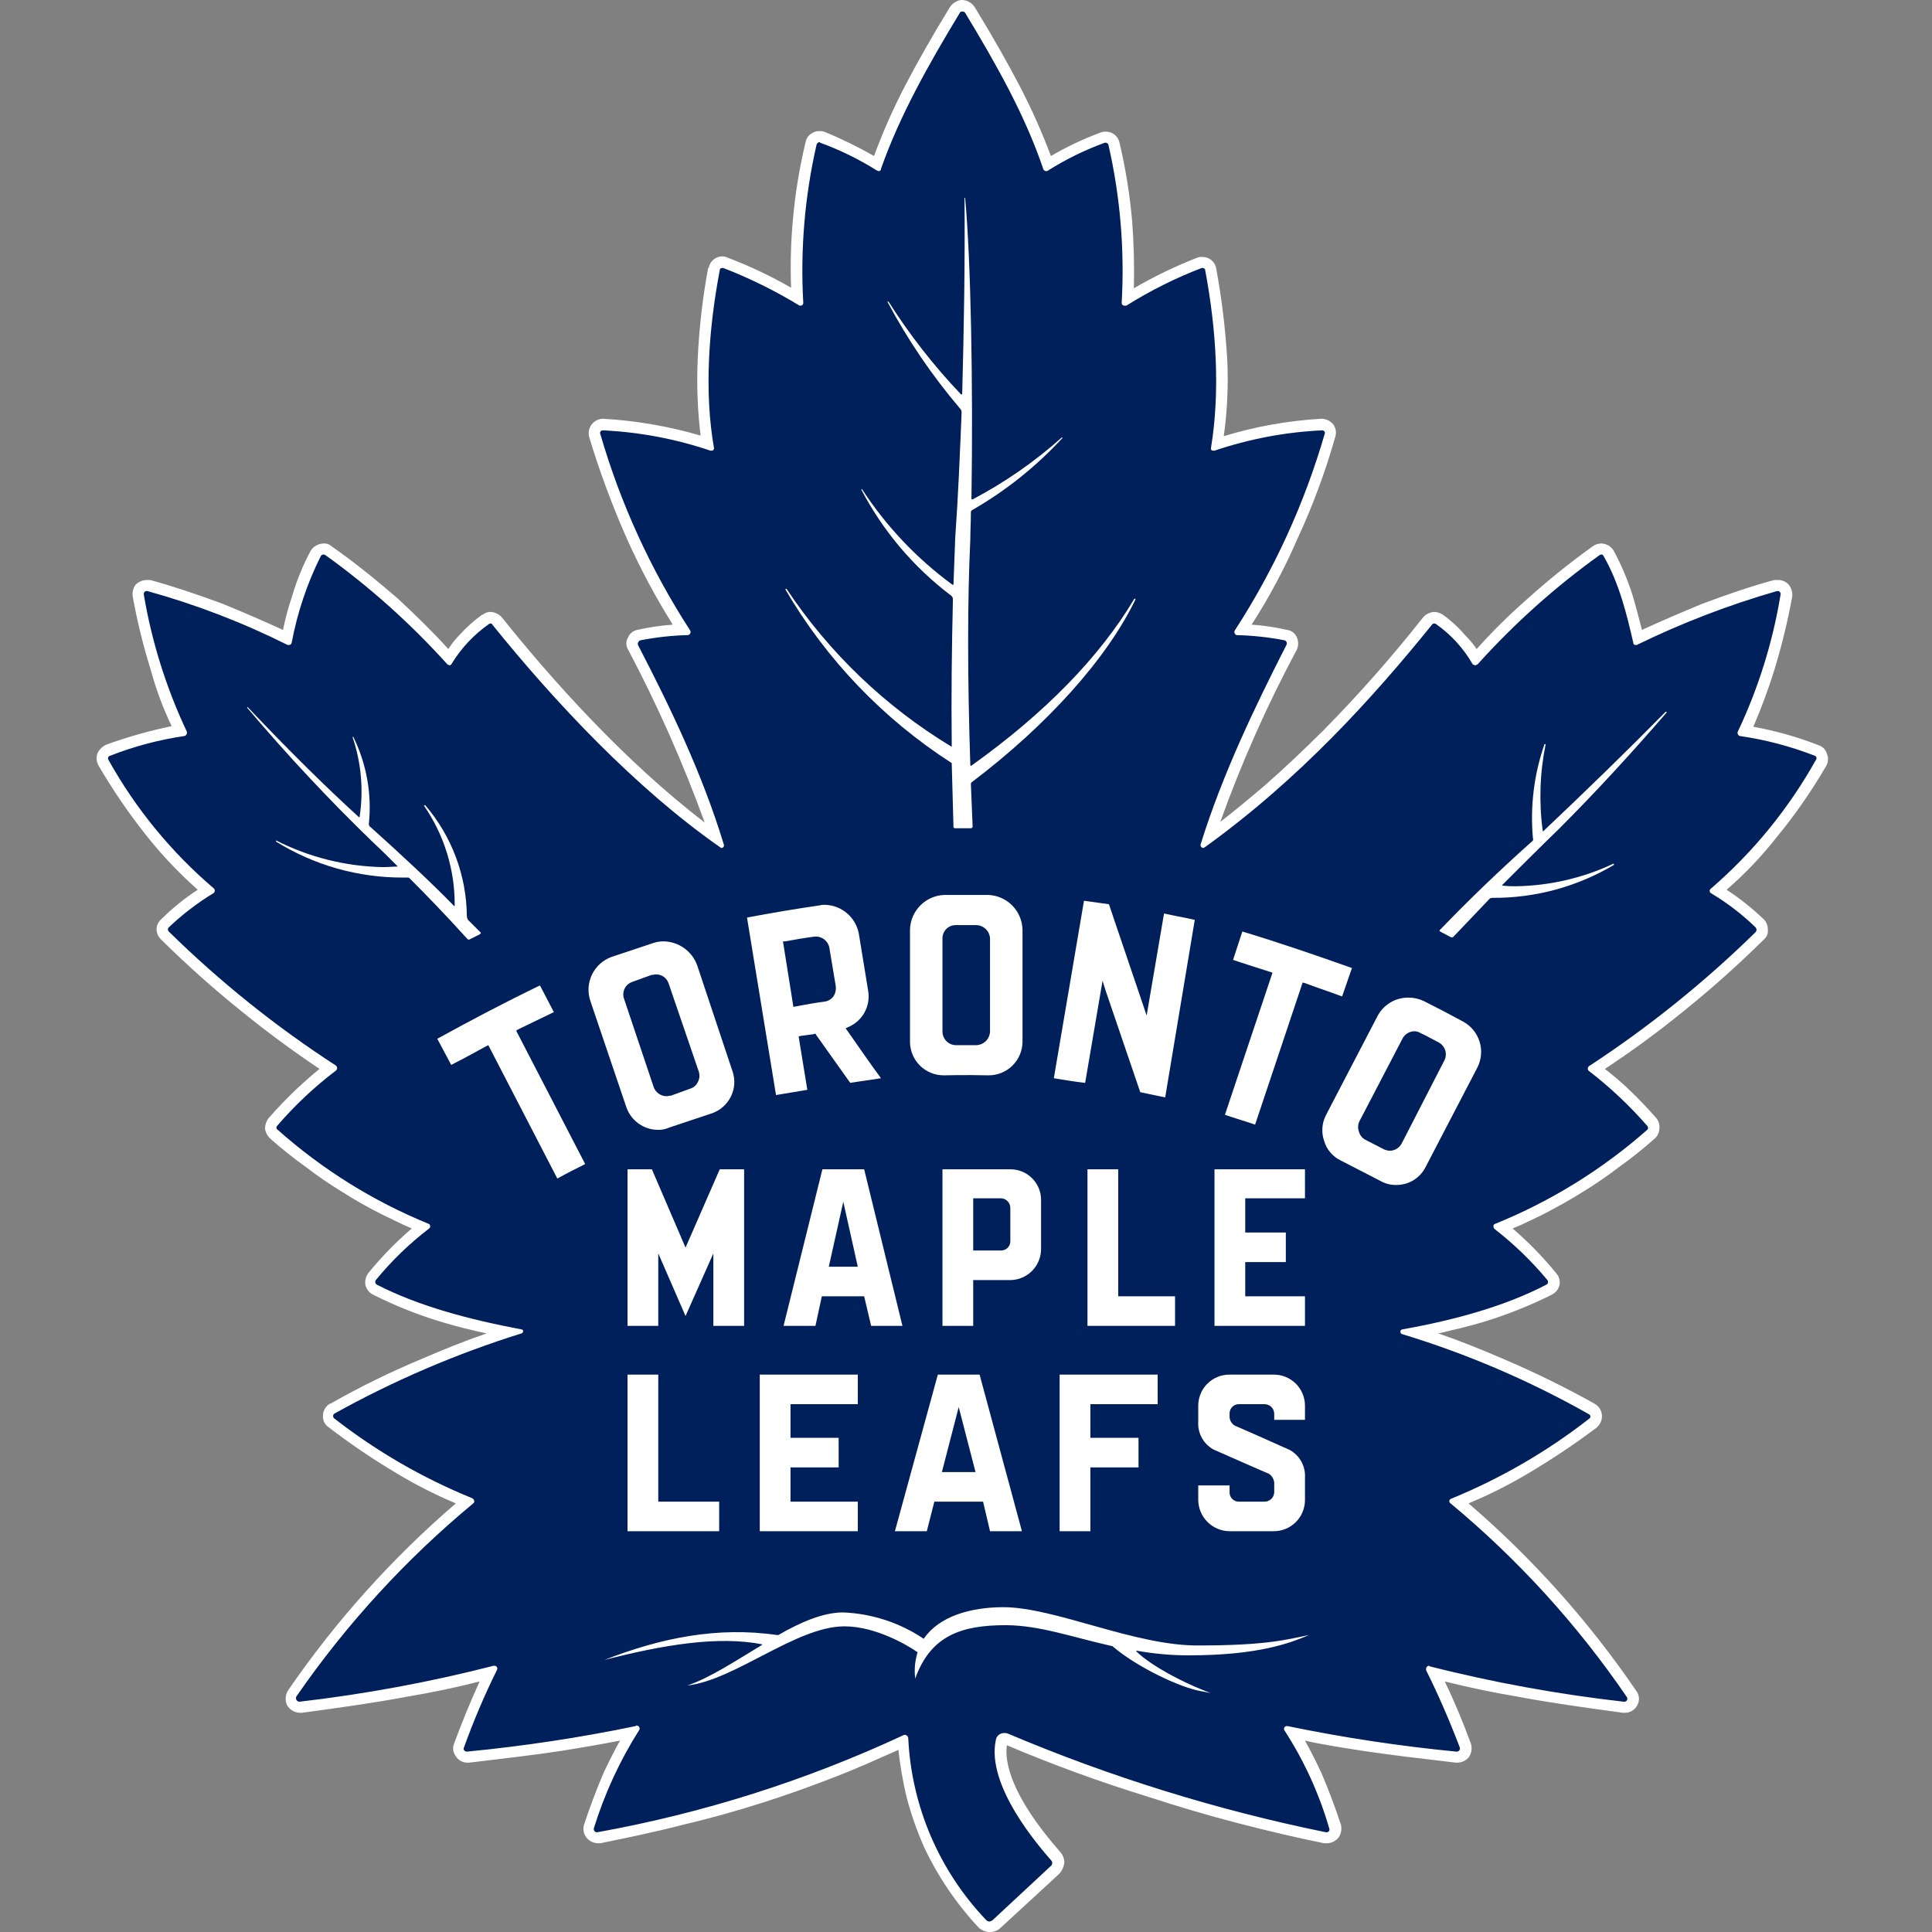 <svg width="200" height="200" viewBox="0 0 200 200" fill="none" xmlns="http://www.w3.org/2000/svg">
<rect x="0" y="0" width="200" height="200" fill="#808080" stroke="none"/>
<path d="M148.9 107.894C148.299 107.594 147.699 107.234 147.038 106.933C146.859 106.819 146.651 106.757 146.438 106.753C146.176 106.752 145.919 106.825 145.696 106.963C145.473 107.101 145.293 107.299 145.177 107.534L140.734 116.06C140.65 116.226 140.602 116.408 140.592 116.594C140.581 116.78 140.609 116.966 140.674 117.141C140.72 117.319 140.802 117.486 140.916 117.63C141.029 117.775 141.172 117.895 141.334 117.981C141.935 118.281 142.595 118.642 143.196 118.942C143.397 119.057 143.624 119.119 143.856 119.122C144.118 119.123 144.375 119.05 144.598 118.912C144.821 118.774 145.001 118.576 145.117 118.341L149.5 109.815C149.59 109.651 149.646 109.469 149.664 109.282C149.683 109.095 149.664 108.907 149.608 108.727C149.552 108.548 149.46 108.382 149.338 108.239C149.217 108.096 149.067 107.978 148.9 107.894ZM85.796 131.13H88.798L87.297 124.406L85.796 131.13ZM99.245 145.66L97.504 152.385H100.986L99.245 145.66ZM98.945 108.194H101.106C101.477 108.176 101.827 108.017 102.084 107.749C102.341 107.481 102.485 107.125 102.487 106.753V97.147C102.483 96.782 102.336 96.433 102.078 96.175C101.82 95.916 101.471 95.77 101.106 95.766H98.945C98.58 95.77 98.231 95.916 97.973 96.175C97.715 96.433 97.568 96.782 97.564 97.147V106.753C97.56 106.939 97.592 107.123 97.659 107.296C97.727 107.469 97.827 107.626 97.955 107.76C98.084 107.894 98.237 108.001 98.407 108.076C98.577 108.15 98.759 108.191 98.945 108.194ZM82.433 104.172C83.394 103.991 84.355 103.811 85.375 103.691C85.733 103.632 86.056 103.439 86.276 103.151C86.391 102.998 86.472 102.823 86.513 102.636C86.554 102.45 86.555 102.257 86.516 102.07L85.856 98.107C85.786 97.744 85.578 97.422 85.275 97.209C84.973 96.996 84.6 96.909 84.234 96.966C83.274 97.087 82.313 97.267 81.353 97.447H81.112L82.193 104.232L82.433 104.172ZM103.628 124.045H100.746V129.449H103.628C103.755 129.451 103.88 129.427 103.998 129.379C104.115 129.332 104.221 129.261 104.311 129.171C104.401 129.082 104.471 128.975 104.519 128.858C104.567 128.741 104.59 128.615 104.589 128.488V125.066C104.594 124.804 104.497 124.55 104.317 124.359C104.137 124.168 103.89 124.056 103.628 124.045Z" fill="#00205B"/>
<path d="M102.487 199.458C102.2 199.45 101.925 199.344 101.707 199.158C99.422 196.741 97.555 193.962 96.183 190.932C95.442 189.311 94.859 187.622 94.442 185.889C93.952 184.043 93.651 182.152 93.541 180.245C88.754 182.5 83.82 184.426 78.771 186.009C73.281 187.762 67.686 189.166 62.019 190.212H61.839C61.7 190.209 61.562 190.175 61.438 190.113C61.313 190.051 61.204 189.961 61.118 189.852C60.991 189.612 60.949 189.337 60.998 189.071C62.011 185.645 63.485 182.372 65.381 179.344C59.806 180.483 54.174 181.325 48.509 181.866H48.389C48.248 181.877 48.106 181.849 47.98 181.785C47.853 181.722 47.745 181.625 47.669 181.506C47.576 181.389 47.516 181.249 47.495 181.102C47.474 180.954 47.493 180.803 47.549 180.665C48.456 178.101 49.519 175.595 50.731 173.16C44.292 174.771 37.753 175.955 31.157 176.702H31.037C30.877 176.696 30.721 176.648 30.584 176.564C30.448 176.48 30.335 176.362 30.257 176.222C30.191 176.079 30.163 175.921 30.173 175.764C30.183 175.607 30.233 175.455 30.317 175.322C35.4 167.917 41.459 161.232 48.329 155.448C43.35 153.37 38.666 150.645 34.4 147.342C34.278 147.254 34.181 147.135 34.118 146.999C34.055 146.862 34.028 146.711 34.039 146.561C34.032 146.414 34.068 146.267 34.142 146.139C34.217 146.011 34.327 145.907 34.46 145.841C40.224 142.599 46.298 139.944 52.592 137.915C47.832 137.052 43.208 135.558 38.843 133.472C38.716 133.433 38.606 133.353 38.529 133.244C38.453 133.136 38.416 133.004 38.422 132.872C38.391 132.746 38.391 132.615 38.422 132.489C38.454 132.363 38.516 132.247 38.603 132.151C40.107 130.244 41.841 128.53 43.766 127.048C40.983 125.872 38.294 124.487 35.721 122.905C33.108 121.274 30.638 119.426 28.335 117.381C28.161 117.237 28.05 117.03 28.028 116.805C28.005 116.58 28.073 116.356 28.215 116.18C29.986 114.128 31.957 112.257 34.099 110.596C31.086 108.631 28.18 106.507 25.393 104.232C22.486 101.916 19.7 99.451 17.048 96.847C16.897 96.659 16.812 96.427 16.807 96.186C16.823 95.966 16.907 95.756 17.048 95.586C18.383 94.293 19.852 93.145 21.431 92.163C19.392 90.423 17.522 88.493 15.847 86.4C13.954 84.041 12.229 81.553 10.683 78.954C10.574 78.73 10.553 78.473 10.623 78.234C10.671 78.111 10.744 78 10.837 77.907C10.93 77.814 11.041 77.741 11.163 77.693C13.566 76.753 16.062 76.069 18.609 75.652C16.583 71.195 15.15 66.492 14.346 61.662C14.314 61.536 14.314 61.405 14.346 61.279C14.377 61.154 14.439 61.038 14.526 60.942C14.6 60.834 14.698 60.745 14.813 60.682C14.928 60.62 15.056 60.585 15.186 60.581C15.271 60.572 15.356 60.594 15.427 60.642C20.337 62.025 25.119 63.833 29.716 66.045C30.308 62.999 31.318 60.049 32.718 57.279C32.797 57.139 32.909 57.021 33.046 56.937C33.183 56.853 33.339 56.805 33.499 56.799C33.693 56.803 33.881 56.866 34.039 56.979C36.371 58.686 38.616 60.51 40.764 62.443C42.768 64.217 44.672 66.101 46.468 68.087C47.472 66.543 48.755 65.199 50.251 64.124C50.404 64.003 50.595 63.939 50.791 63.944C51.042 63.954 51.279 64.062 51.452 64.244C56.855 70.969 65.081 80.155 74.087 86.7C71.783 79.915 68.931 73.329 65.561 67.006C65.493 66.889 65.452 66.758 65.442 66.623C65.431 66.487 65.452 66.352 65.501 66.225C65.563 66.108 65.648 66.005 65.751 65.922C65.854 65.839 65.974 65.779 66.102 65.745C67.609 65.463 69.133 65.282 70.665 65.205C66.7 58.958 63.628 52.188 61.539 45.091C61.507 44.955 61.507 44.815 61.538 44.679C61.569 44.544 61.631 44.418 61.719 44.31C61.788 44.197 61.885 44.105 62.001 44.041C62.117 43.978 62.247 43.947 62.379 43.95H62.439C66.113 44.137 69.746 44.803 73.247 45.931C72.825 43.05 72.685 40.134 72.826 37.225C72.966 34.081 73.327 30.951 73.907 27.859C73.936 27.657 74.038 27.473 74.192 27.341C74.347 27.208 74.544 27.136 74.748 27.138C74.852 27.122 74.958 27.144 75.048 27.198C77.621 28.201 80.111 29.405 82.493 30.801C82.376 28.158 82.436 25.51 82.673 22.875C82.894 20.166 83.316 17.477 83.934 14.829C83.983 14.643 84.091 14.477 84.243 14.358C84.395 14.239 84.582 14.172 84.775 14.169C84.879 14.153 84.985 14.175 85.075 14.229C87.063 14.959 88.974 15.884 90.779 16.991C92.7 11.347 95.823 6.003 98.825 1.02C98.91 0.891 99.026 0.785 99.162 0.711C99.298 0.638 99.451 0.6 99.605 0.6C99.76 0.6 99.912 0.638 100.048 0.711C100.185 0.785 100.301 0.891 100.386 1.02C102.367 4.202 103.748 6.724 105.009 9.066C106.329 11.634 107.492 14.281 108.491 16.991C110.263 15.862 112.156 14.935 114.135 14.229C114.229 14.186 114.332 14.165 114.436 14.169C114.633 14.154 114.828 14.214 114.984 14.336C115.14 14.458 115.244 14.634 115.276 14.829C115.915 17.475 116.357 20.164 116.597 22.875C116.845 25.51 116.886 28.16 116.717 30.801C119.087 29.381 121.579 28.176 124.162 27.198C124.256 27.155 124.359 27.134 124.463 27.138C124.671 27.144 124.871 27.217 125.034 27.347C125.196 27.477 125.312 27.657 125.363 27.859C125.943 30.951 126.304 34.081 126.444 37.225C126.586 40.134 126.445 43.05 126.024 45.931C129.523 44.798 133.157 44.132 136.831 43.95C136.972 43.946 137.111 43.977 137.236 44.04C137.362 44.103 137.47 44.196 137.552 44.31C137.643 44.404 137.703 44.523 137.725 44.651C137.746 44.78 137.728 44.913 137.672 45.031C135.606 52.137 132.532 58.91 128.545 65.145C130.082 65.203 131.609 65.404 133.109 65.745C133.24 65.77 133.363 65.827 133.468 65.911C133.573 65.995 133.655 66.103 133.709 66.225C133.768 66.347 133.799 66.48 133.799 66.616C133.799 66.751 133.768 66.884 133.709 67.006C130.587 73.13 127.345 79.735 125.123 86.64C134.97 79.435 142.415 70.909 147.759 64.244C147.852 64.148 147.964 64.072 148.088 64.02C148.212 63.969 148.345 63.943 148.479 63.944C148.657 63.939 148.829 64.004 148.96 64.124C150.469 65.183 151.755 66.529 152.742 68.087C154.522 66.067 156.427 64.162 158.446 62.383C160.548 60.521 162.829 58.72 165.171 56.979C165.329 56.866 165.517 56.803 165.711 56.799C165.865 56.806 166.014 56.848 166.149 56.92C166.284 56.993 166.401 57.095 166.492 57.219C167.954 59.983 168.967 62.963 169.494 66.045C174.089 63.811 178.87 61.982 183.784 60.581H184.024C184.149 60.58 184.273 60.607 184.387 60.658C184.501 60.71 184.603 60.786 184.684 60.882C184.844 61.088 184.928 61.342 184.925 61.602C184.084 66.43 182.631 71.131 180.602 75.592C183.15 76.001 185.646 76.685 188.047 77.633C188.172 77.68 188.285 77.754 188.379 77.849C188.473 77.944 188.545 78.058 188.591 78.183C188.636 78.309 188.654 78.443 188.643 78.576C188.632 78.709 188.593 78.838 188.527 78.954C187.022 81.565 185.316 84.054 183.424 86.399C181.728 88.494 179.838 90.424 177.78 92.163C179.369 93.13 180.839 94.279 182.163 95.586C182.244 95.662 182.307 95.756 182.349 95.86C182.39 95.963 182.409 96.075 182.403 96.186C182.409 96.307 182.391 96.427 182.35 96.541C182.308 96.654 182.245 96.758 182.163 96.847C179.532 99.452 176.766 101.917 173.877 104.232C171.055 106.513 168.113 108.615 165.111 110.596C167.28 112.225 169.255 114.099 170.995 116.18C171.137 116.356 171.205 116.58 171.182 116.805C171.16 117.03 171.049 117.237 170.875 117.381C168.593 119.425 166.142 121.273 163.55 122.905C160.962 124.499 158.252 125.885 155.444 127.048C157.388 128.528 159.143 130.242 160.668 132.151C160.755 132.247 160.816 132.363 160.848 132.489C160.879 132.615 160.879 132.746 160.848 132.872C160.832 133.007 160.778 133.134 160.693 133.24C160.608 133.347 160.496 133.427 160.368 133.472C156.038 135.594 151.429 137.09 146.678 137.915C152.948 139.956 159.002 142.61 164.751 145.841C164.885 145.91 165 146.013 165.084 146.139C165.168 146.265 165.219 146.41 165.231 146.561C165.235 146.71 165.205 146.858 165.142 146.994C165.08 147.129 164.987 147.248 164.871 147.342C159.707 151.125 155.384 153.706 150.881 155.508C157.78 161.24 163.843 167.909 168.893 175.321C169.004 175.454 169.07 175.619 169.081 175.792C169.091 175.965 169.047 176.136 168.953 176.282C168.888 176.432 168.778 176.558 168.638 176.644C168.499 176.73 168.336 176.771 168.173 176.762C168.127 176.758 168.084 176.737 168.053 176.702C161.477 175.955 154.958 174.772 148.539 173.16C149.62 175.441 150.701 178.023 151.721 180.665C151.763 180.806 151.774 180.953 151.753 181.098C151.732 181.243 151.68 181.382 151.601 181.506C151.516 181.615 151.406 181.705 151.282 181.767C151.157 181.829 151.02 181.863 150.881 181.866H150.761C145.092 181.355 139.459 180.513 133.889 179.344C135.729 182.394 137.181 185.661 138.212 189.071C138.268 189.209 138.287 189.36 138.265 189.507C138.244 189.655 138.184 189.795 138.092 189.912C138.002 190.016 137.891 190.102 137.768 190.164C137.644 190.226 137.509 190.262 137.371 190.272C137.339 190.276 137.306 190.273 137.274 190.262C137.243 190.252 137.215 190.235 137.191 190.212C131.062 188.976 125.008 187.392 119.059 185.468C113.234 183.607 107.831 181.626 104.168 180.005C104.108 179.945 104.108 179.945 104.048 179.945C103.971 179.946 103.897 179.97 103.833 180.013C103.769 180.055 103.719 180.115 103.688 180.185C103.328 182.046 103.988 184.448 105.669 187.21C106.72 188.952 107.947 190.582 109.332 192.073V192.133C109.498 192.34 109.584 192.6 109.572 192.865C109.561 193.13 109.455 193.382 109.272 193.574L103.147 199.158C102.975 199.34 102.738 199.448 102.487 199.458Z" fill="#00205B"/>
<path d="M99.605 0C99.372 -0.005 99.143 0.058 98.945 0.18C98.704 0.31 98.498 0.495 98.344 0.721C96.363 3.963 94.982 6.425 93.721 8.826C92.485 11.196 91.402 13.643 90.479 16.152C88.815 15.198 87.09 14.356 85.315 13.63C85.14 13.58 84.957 13.56 84.775 13.57C84.47 13.578 84.175 13.683 83.934 13.87C83.793 13.967 83.673 14.092 83.58 14.236C83.487 14.38 83.424 14.542 83.394 14.71C82.755 17.376 82.313 20.085 82.073 22.816C81.865 25.132 81.805 27.458 81.893 29.781C79.778 28.567 77.569 27.523 75.288 26.659C75.139 26.584 74.975 26.543 74.808 26.539C74.463 26.531 74.127 26.648 73.862 26.869C73.597 27.09 73.421 27.399 73.367 27.74H73.307C72.73 30.853 72.369 34.003 72.226 37.166C72.107 39.812 72.207 42.463 72.526 45.092C69.241 44.129 65.857 43.545 62.439 43.35H62.379C62.152 43.36 61.929 43.421 61.728 43.529C61.528 43.637 61.354 43.79 61.221 43.975C61.088 44.16 60.999 44.373 60.96 44.598C60.922 44.822 60.935 45.053 60.998 45.272C62.084 48.85 63.387 52.359 64.901 55.779C66.275 58.847 67.859 61.817 69.644 64.665C68.412 64.751 67.187 64.932 65.982 65.206C65.768 65.243 65.568 65.334 65.4 65.471C65.231 65.607 65.101 65.785 65.021 65.986C64.903 66.175 64.841 66.394 64.841 66.617C64.841 66.84 64.903 67.058 65.021 67.247C68.072 73.022 70.72 79 72.947 85.14C64.541 78.715 56.976 70.189 51.932 63.885C51.635 63.566 51.227 63.372 50.791 63.344C50.484 63.342 50.187 63.449 49.951 63.645H49.891C49.041 64.264 48.256 64.968 47.549 65.746C47.122 66.188 46.74 66.67 46.408 67.187C44.787 65.386 42.986 63.645 41.185 61.964C39.023 60.102 36.742 58.241 34.34 56.56C34.228 56.455 34.095 56.374 33.951 56.323C33.806 56.271 33.652 56.249 33.499 56.26C33.238 56.266 32.981 56.335 32.752 56.46C32.522 56.586 32.325 56.764 32.178 56.98C31.378 58.47 30.734 60.04 30.257 61.663C29.861 62.822 29.54 64.005 29.296 65.206C27.195 64.245 25.093 63.344 23.052 62.504C20.29 61.483 17.768 60.642 15.547 60.042H15.187C14.758 60.047 14.349 60.219 14.046 60.522C13.911 60.7 13.814 60.904 13.763 61.121C13.711 61.338 13.705 61.564 13.745 61.783C14.21 64.341 14.832 66.867 15.607 69.349C16.151 71.351 16.875 73.3 17.768 75.173C15.463 75.649 13.196 76.291 10.983 77.094C10.587 77.28 10.269 77.599 10.083 77.995C10.012 78.201 9.986 78.421 10.007 78.638C10.028 78.856 10.095 79.066 10.203 79.255C11.734 81.883 13.46 84.391 15.367 86.761C16.913 88.684 18.62 90.472 20.47 92.105C19.106 92.991 17.839 94.017 16.688 95.167C16.54 95.293 16.421 95.45 16.338 95.625C16.255 95.801 16.21 95.993 16.207 96.187C16.21 96.391 16.254 96.591 16.337 96.777C16.419 96.963 16.539 97.13 16.688 97.268C19.34 99.891 22.125 102.376 25.033 104.713C27.615 106.815 30.317 108.796 33.079 110.657C32.238 111.318 31.458 112.038 30.737 112.699C29.657 113.72 28.696 114.74 27.795 115.761C27.561 116.073 27.435 116.452 27.435 116.842C27.491 117.234 27.682 117.595 27.975 117.862C29.123 118.888 30.325 119.85 31.578 120.744C32.811 121.693 34.093 122.575 35.421 123.386C36.76 124.238 38.143 125.019 39.563 125.728C40.584 126.208 41.605 126.749 42.626 127.169C40.992 128.575 39.485 130.122 38.123 131.792C37.871 132.138 37.763 132.569 37.822 132.993C37.869 133.21 37.963 133.414 38.098 133.591C38.233 133.767 38.405 133.912 38.603 134.014C40.933 135.19 43.365 136.154 45.868 136.896C47.249 137.316 48.75 137.676 50.371 138.037C48.089 138.817 45.868 139.718 43.646 140.678C40.412 142.025 37.264 143.569 34.22 145.302H34.16C33.947 145.424 33.77 145.599 33.644 145.809C33.518 146.019 33.447 146.258 33.439 146.502C33.41 146.748 33.451 146.996 33.558 147.219C33.664 147.443 33.831 147.631 34.04 147.763C36.247 149.459 38.553 151.023 40.944 152.447C42.944 153.661 45.031 154.724 47.189 155.629C40.595 161.298 34.763 167.796 29.837 174.962C29.686 175.191 29.596 175.454 29.575 175.727C29.554 176 29.603 176.274 29.717 176.523C29.851 176.756 30.044 176.95 30.275 177.087C30.506 177.223 30.769 177.298 31.038 177.304H31.278C35.24 176.764 38.723 176.283 41.905 175.683C44.787 175.202 47.309 174.662 49.651 174.062C48.75 176.043 47.849 178.205 47.009 180.486C46.918 180.702 46.887 180.939 46.919 181.171C46.951 181.403 47.044 181.623 47.189 181.807C47.315 182.012 47.491 182.181 47.702 182.296C47.912 182.412 48.149 182.471 48.39 182.468H48.57C52.112 182.047 55.234 181.687 57.996 181.267C60.278 180.906 62.319 180.546 64.181 180.186C63.58 181.267 63.04 182.347 62.5 183.488C61.779 185.169 61.119 186.911 60.458 188.892C60.39 189.115 60.376 189.352 60.418 189.582C60.459 189.811 60.556 190.028 60.698 190.213C60.842 190.396 61.023 190.544 61.231 190.648C61.439 190.752 61.667 190.808 61.899 190.813H62.139C65.081 190.213 67.963 189.613 70.725 188.892C73.547 188.232 76.309 187.451 78.951 186.61C81.593 185.77 84.235 184.809 86.697 183.849C88.858 183.008 90.96 182.047 93.001 181.147C93.183 182.783 93.464 184.407 93.841 186.01C94.306 187.776 94.908 189.502 95.643 191.174C97.079 194.232 98.983 197.048 101.287 199.519C101.445 199.675 101.633 199.798 101.839 199.88C102.045 199.963 102.266 200.003 102.488 200C102.889 200.006 103.276 199.855 103.568 199.579L109.632 193.996C109.929 193.682 110.119 193.283 110.173 192.855C110.181 192.646 110.149 192.438 110.076 192.242C110.004 192.047 109.894 191.867 109.753 191.714C104.589 185.83 103.989 182.347 104.229 180.666C109.017 182.698 113.907 184.481 118.879 186.01C122.001 187.031 125.063 187.931 128.065 188.712C131.308 189.552 134.37 190.273 137.072 190.813H137.372C137.604 190.808 137.832 190.752 138.04 190.648C138.248 190.544 138.43 190.396 138.573 190.213C138.702 190.021 138.79 189.805 138.832 189.578C138.873 189.35 138.867 189.117 138.813 188.892C138.152 186.911 137.492 185.169 136.771 183.488C136.231 182.347 135.691 181.267 135.09 180.186C136.892 180.606 138.933 180.906 141.215 181.267C144.037 181.687 147.099 182.047 150.701 182.468H150.881C151.113 182.463 151.342 182.406 151.549 182.302C151.757 182.199 151.939 182.05 152.082 181.867C152.212 181.665 152.296 181.436 152.327 181.197C152.359 180.958 152.336 180.715 152.262 180.486C151.422 178.205 150.521 176.043 149.56 174.062C151.962 174.662 154.484 175.202 157.366 175.683C160.548 176.283 164.031 176.764 167.993 177.304H168.173C168.445 177.313 168.714 177.245 168.948 177.107C169.182 176.968 169.372 176.766 169.494 176.523C169.624 176.289 169.681 176.022 169.66 175.755C169.639 175.488 169.539 175.233 169.374 175.022C164.465 167.826 158.631 161.305 152.022 155.629C154.199 154.725 156.306 153.661 158.327 152.447C160.71 151.031 163.015 149.488 165.231 147.823C165.432 147.669 165.592 147.468 165.696 147.238C165.801 147.007 165.847 146.755 165.832 146.502C165.812 146.253 165.73 146.013 165.594 145.803C165.457 145.594 165.271 145.421 165.051 145.302C161.994 143.593 158.847 142.049 155.625 140.678C153.403 139.718 151.182 138.817 148.9 138.037C150.461 137.676 151.962 137.316 153.403 136.896C155.903 136.144 158.333 135.18 160.668 134.014C160.864 133.91 161.035 133.765 161.17 133.589C161.305 133.412 161.4 133.209 161.449 132.993C161.482 132.779 161.467 132.56 161.405 132.352C161.343 132.144 161.234 131.953 161.088 131.792C159.726 130.122 158.219 128.575 156.585 127.169C157.666 126.749 158.687 126.208 159.707 125.728C161.088 125.007 162.529 124.227 163.85 123.386C165.178 122.575 166.46 121.693 167.693 120.744C168.946 119.85 170.148 118.888 171.296 117.862C171.443 117.736 171.562 117.58 171.645 117.404C171.728 117.228 171.773 117.036 171.776 116.842C171.801 116.651 171.788 116.456 171.736 116.271C171.685 116.085 171.596 115.912 171.476 115.761C170.575 114.74 169.614 113.72 168.534 112.699C167.771 111.974 166.97 111.293 166.132 110.657C168.931 108.813 171.636 106.829 174.237 104.713C177.145 102.376 179.931 99.891 182.583 97.268C182.734 97.147 182.851 96.99 182.925 96.812C182.998 96.633 183.025 96.439 183.004 96.247C183.012 96.048 182.979 95.849 182.906 95.663C182.834 95.477 182.724 95.308 182.583 95.167C181.399 94.031 180.112 93.006 178.741 92.105C180.606 90.487 182.314 88.698 183.844 86.761C185.79 84.408 187.537 81.897 189.068 79.255C189.166 79.072 189.222 78.87 189.233 78.662C189.243 78.454 189.207 78.247 189.128 78.055C189.075 77.846 188.971 77.653 188.824 77.496C188.677 77.338 188.492 77.221 188.287 77.154C186.093 76.296 183.821 75.653 181.502 75.233C182.324 73.331 183.046 71.386 183.664 69.409C184.431 66.905 185.053 64.359 185.525 61.783C185.555 61.56 185.538 61.332 185.476 61.115C185.414 60.899 185.308 60.697 185.165 60.522C185.022 60.363 184.846 60.237 184.649 60.154C184.451 60.071 184.238 60.033 184.024 60.042H183.664C181.442 60.642 178.921 61.483 176.219 62.504C174.177 63.344 172.076 64.245 169.974 65.206C169.674 64.065 169.374 62.864 169.014 61.663C168.507 60.041 167.843 58.473 167.032 56.98C166.897 56.766 166.712 56.588 166.492 56.462C166.272 56.337 166.025 56.267 165.771 56.26C165.446 56.258 165.13 56.363 164.871 56.56C162.508 58.252 160.243 60.076 158.086 62.023C156.242 63.638 154.498 65.362 152.862 67.187C152.51 66.669 152.108 66.186 151.662 65.746C150.99 64.955 150.224 64.249 149.38 63.645C149.112 63.465 148.801 63.361 148.479 63.344C148.044 63.372 147.636 63.566 147.339 63.885C144.133 67.953 140.705 71.842 137.071 75.533C135.03 77.574 132.989 79.496 130.947 81.297C129.386 82.618 127.885 83.879 126.324 85.08C128.525 78.949 131.174 72.989 134.249 67.247C134.339 67.049 134.385 66.834 134.385 66.617C134.385 66.399 134.339 66.184 134.249 65.986C134.165 65.777 134.025 65.594 133.846 65.456C133.666 65.319 133.453 65.233 133.229 65.206C132.024 64.927 130.8 64.746 129.566 64.665C131.386 61.837 132.973 58.865 134.31 55.779C135.885 52.385 137.19 48.871 138.212 45.272C138.29 45.053 138.314 44.819 138.283 44.589C138.252 44.359 138.166 44.141 138.032 43.951C137.889 43.768 137.707 43.619 137.499 43.516C137.292 43.412 137.063 43.355 136.831 43.35H136.771C133.349 43.547 129.963 44.151 126.684 45.152C127.052 42.527 127.173 39.873 127.044 37.226C126.857 34.064 126.476 30.916 125.904 27.8C125.849 27.459 125.673 27.15 125.408 26.929C125.143 26.708 124.807 26.591 124.463 26.599C124.3 26.585 124.136 26.606 123.982 26.659C121.701 27.545 119.493 28.609 117.378 29.841C117.435 27.518 117.375 25.193 117.198 22.876C116.957 20.126 116.516 17.396 115.877 14.71C115.797 14.392 115.61 14.111 115.348 13.914C115.086 13.717 114.763 13.617 114.436 13.63C114.293 13.62 114.15 13.64 114.015 13.69C112.205 14.354 110.457 15.178 108.792 16.151C107.857 13.667 106.774 11.241 105.549 8.886C104.289 6.485 102.908 4.023 100.926 0.781C100.794 0.558 100.608 0.373 100.386 0.24C100.154 0.087 99.883 0.004 99.605 0ZM99.605 1.201C99.725 1.201 99.846 1.201 99.906 1.321C103.148 6.665 106.15 12.009 108.011 17.532C108.039 17.588 108.082 17.634 108.135 17.666C108.189 17.698 108.25 17.714 108.311 17.713C108.344 17.717 108.377 17.713 108.408 17.703C108.439 17.693 108.468 17.675 108.492 17.653C110.346 16.488 112.318 15.521 114.376 14.771H114.436C114.498 14.769 114.559 14.786 114.612 14.818C114.665 14.849 114.708 14.896 114.736 14.951C115.965 20.322 116.43 25.841 116.117 31.342C116.115 31.382 116.121 31.422 116.135 31.46C116.149 31.497 116.171 31.531 116.2 31.56C116.228 31.588 116.262 31.61 116.299 31.624C116.337 31.639 116.377 31.645 116.417 31.642H116.597C119.067 30.092 121.681 28.785 124.403 27.74H124.463C124.583 27.74 124.763 27.8 124.763 27.98C125.904 34.044 126.324 40.529 125.363 46.353C125.303 46.533 125.424 46.653 125.604 46.653H125.724C129.311 45.439 133.049 44.732 136.832 44.551H136.892C136.934 44.552 136.976 44.564 137.013 44.584C137.05 44.605 137.082 44.634 137.105 44.669C137.129 44.705 137.144 44.745 137.148 44.787C137.153 44.829 137.147 44.872 137.132 44.912C135.043 52.115 131.907 58.973 127.825 65.266C127.801 65.308 127.786 65.356 127.782 65.405C127.778 65.454 127.785 65.503 127.802 65.549C127.819 65.594 127.846 65.636 127.881 65.67C127.917 65.704 127.959 65.73 128.005 65.746C129.679 65.784 131.346 65.965 132.989 66.287C133.035 66.302 133.077 66.328 133.113 66.362C133.148 66.397 133.175 66.438 133.192 66.484C133.209 66.53 133.216 66.579 133.212 66.628C133.208 66.677 133.193 66.724 133.169 66.767C129.927 73.131 126.564 80.096 124.283 87.421C124.274 87.465 124.275 87.511 124.286 87.555C124.297 87.598 124.317 87.639 124.346 87.673C124.375 87.708 124.411 87.736 124.452 87.754C124.493 87.773 124.538 87.782 124.583 87.781C124.643 87.781 124.643 87.721 124.703 87.721C134.55 80.636 142.175 72.171 148.239 64.665C148.263 64.624 148.298 64.59 148.341 64.569C148.384 64.547 148.432 64.539 148.48 64.545C148.512 64.541 148.545 64.544 148.576 64.555C148.608 64.565 148.636 64.582 148.66 64.605C150.207 65.695 151.498 67.109 152.442 68.748C152.525 68.823 152.631 68.866 152.743 68.868C152.803 68.868 152.863 68.808 152.983 68.748C156.769 64.544 160.996 60.76 165.592 57.46C165.648 57.431 165.709 57.411 165.772 57.4C165.892 57.4 165.952 57.46 166.012 57.58C167.633 60.402 168.413 63.645 169.074 66.527C169.071 66.559 169.075 66.592 169.086 66.622C169.097 66.653 169.114 66.68 169.137 66.703C169.16 66.726 169.188 66.744 169.219 66.755C169.249 66.766 169.282 66.77 169.314 66.767H169.434C174.106 64.487 178.968 62.618 183.964 61.183H184.024C184.069 61.182 184.114 61.191 184.155 61.21C184.196 61.229 184.232 61.257 184.261 61.291C184.29 61.326 184.311 61.366 184.322 61.41C184.333 61.453 184.334 61.499 184.325 61.543C183.517 66.471 182.021 71.261 179.882 75.773C179.87 75.817 179.866 75.862 179.872 75.906C179.878 75.951 179.892 75.994 179.914 76.033C179.937 76.072 179.966 76.106 180.002 76.134C180.038 76.162 180.078 76.182 180.122 76.194C182.773 76.578 185.371 77.262 187.867 78.235C187.908 78.249 187.945 78.272 187.974 78.303C188.004 78.334 188.026 78.372 188.037 78.413C188.049 78.455 188.051 78.499 188.042 78.541C188.033 78.583 188.015 78.622 187.987 78.655C185.171 83.699 181.493 88.21 177.12 91.984C177.078 92.01 177.044 92.045 177.021 92.087C176.997 92.129 176.985 92.176 176.985 92.225C176.985 92.273 176.997 92.32 177.021 92.362C177.044 92.404 177.078 92.44 177.12 92.465C178.795 93.46 180.346 94.649 181.743 96.007C181.801 96.074 181.834 96.159 181.834 96.248C181.834 96.336 181.801 96.421 181.743 96.488C176.465 101.662 170.694 106.308 164.511 110.357C164.472 110.383 164.44 110.416 164.415 110.455C164.391 110.494 164.375 110.538 164.37 110.584C164.364 110.629 164.368 110.676 164.382 110.72C164.396 110.763 164.42 110.804 164.451 110.838C166.654 112.536 168.685 114.446 170.515 116.542C170.635 116.662 170.635 116.902 170.515 116.962C165.858 121.068 160.539 124.357 154.784 126.689C154.544 126.749 154.544 127.049 154.724 127.229C156.731 128.788 158.563 130.559 160.188 132.513C160.217 132.55 160.238 132.594 160.247 132.641C160.257 132.688 160.256 132.736 160.245 132.782C160.233 132.828 160.211 132.872 160.181 132.908C160.15 132.945 160.111 132.974 160.068 132.993C155.805 135.215 150.581 136.656 145.177 137.616C145.124 137.625 145.074 137.651 145.036 137.69C144.998 137.729 144.974 137.78 144.967 137.834C144.96 137.888 144.971 137.943 144.999 137.99C145.026 138.038 145.067 138.075 145.117 138.097C151.847 140.14 158.33 142.919 164.451 146.382C164.5 146.397 164.543 146.426 164.576 146.465C164.609 146.504 164.63 146.552 164.637 146.603C164.643 146.654 164.635 146.706 164.612 146.752C164.59 146.798 164.555 146.836 164.511 146.863C160.149 150.266 155.341 153.054 150.221 155.149C150.172 155.163 150.127 155.191 150.094 155.231C150.061 155.27 150.039 155.318 150.033 155.369C150.027 155.42 150.035 155.472 150.058 155.518C150.081 155.564 150.117 155.603 150.161 155.629C157.147 161.433 163.291 168.183 168.414 175.683C168.442 175.729 168.459 175.781 168.461 175.835C168.464 175.889 168.453 175.942 168.429 175.991C168.405 176.039 168.368 176.08 168.324 176.11C168.279 176.141 168.227 176.159 168.173 176.163H168.113C161.334 175.397 154.614 174.173 147.999 172.501C148 172.493 147.998 172.485 147.995 172.478C147.992 172.47 147.988 172.463 147.982 172.458C147.977 172.452 147.97 172.448 147.962 172.445C147.955 172.442 147.947 172.44 147.939 172.441C147.699 172.441 147.579 172.681 147.639 172.921C148.9 175.443 150.041 178.085 151.121 180.907C151.136 180.954 151.139 181.005 151.131 181.054C151.122 181.103 151.103 181.15 151.074 181.19C151.045 181.231 151.007 181.264 150.964 181.288C150.92 181.311 150.871 181.325 150.821 181.327H150.761C144.894 180.758 139.062 179.876 133.289 178.685H133.229C133.171 178.68 133.114 178.693 133.063 178.721C133.013 178.75 132.972 178.792 132.947 178.844C132.921 178.896 132.911 178.954 132.918 179.011C132.926 179.068 132.95 179.122 132.989 179.165C135.019 182.303 136.577 185.722 137.612 189.312C137.627 189.357 137.63 189.405 137.621 189.451C137.613 189.497 137.592 189.54 137.562 189.576C137.532 189.612 137.493 189.64 137.449 189.657C137.406 189.674 137.358 189.679 137.312 189.673H137.252C125.972 187.372 114.95 183.953 104.349 179.466C104.216 179.412 104.071 179.391 103.928 179.406C103.725 179.404 103.528 179.476 103.373 179.608C103.219 179.741 103.117 179.925 103.088 180.126C102.067 184.869 107.591 191.174 108.792 192.555C108.834 192.592 108.868 192.639 108.892 192.69C108.915 192.742 108.927 192.798 108.927 192.855C108.927 192.912 108.915 192.968 108.892 193.02C108.868 193.071 108.834 193.117 108.792 193.155L102.728 198.799C102.635 198.855 102.533 198.895 102.427 198.919C102.358 198.915 102.291 198.896 102.229 198.865C102.167 198.835 102.112 198.792 102.067 198.739C97.215 193.645 94.359 186.973 94.022 179.946C94.015 179.853 93.975 179.765 93.909 179.698C93.843 179.632 93.755 179.592 93.661 179.586C93.629 179.582 93.596 179.585 93.564 179.595C93.533 179.606 93.505 179.623 93.481 179.646C83.408 184.332 72.773 187.702 61.839 189.673H61.779C61.729 189.671 61.681 189.657 61.637 189.634C61.593 189.61 61.555 189.577 61.526 189.536C61.497 189.495 61.478 189.449 61.47 189.4C61.461 189.351 61.465 189.3 61.479 189.252C62.584 185.678 64.159 182.265 66.162 179.105C66.191 179.059 66.207 179.007 66.21 178.953C66.212 178.899 66.201 178.846 66.177 178.797C66.153 178.749 66.117 178.708 66.072 178.678C66.027 178.648 65.976 178.629 65.922 178.625C65.862 178.625 65.862 178.625 65.802 178.685C60.03 179.88 54.197 180.762 48.33 181.327C48.089 181.327 47.909 181.087 48.029 180.906C49.013 178.161 50.156 175.474 51.452 172.861C51.474 172.818 51.485 172.77 51.483 172.722C51.483 172.674 51.469 172.627 51.446 172.586C51.422 172.544 51.388 172.509 51.347 172.483C51.306 172.458 51.26 172.443 51.212 172.441H51.091C44.479 174.135 37.758 175.378 30.977 176.163C30.917 176.157 30.859 176.137 30.808 176.103C30.757 176.07 30.715 176.025 30.686 175.972C30.656 175.919 30.64 175.859 30.638 175.798C30.637 175.737 30.65 175.677 30.677 175.623C35.839 168.152 42 161.425 48.99 155.629C49.17 155.509 49.11 155.208 48.87 155.088C43.771 153.014 38.982 150.246 34.64 146.863C34.592 146.836 34.552 146.796 34.525 146.749C34.497 146.701 34.482 146.647 34.482 146.592C34.482 146.538 34.497 146.484 34.525 146.436C34.552 146.389 34.592 146.349 34.64 146.322C40.785 142.908 47.263 140.132 53.974 138.037C54.214 137.976 54.214 137.616 53.974 137.616C48.57 136.596 43.346 135.215 39.023 132.993C38.982 132.971 38.946 132.941 38.917 132.904C38.888 132.867 38.867 132.825 38.856 132.78C38.845 132.734 38.843 132.687 38.851 132.641C38.859 132.595 38.877 132.551 38.903 132.513C40.532 130.525 42.386 128.732 44.427 127.169C44.465 127.139 44.495 127.099 44.514 127.054C44.532 127.009 44.539 126.96 44.533 126.912C44.527 126.863 44.508 126.817 44.479 126.778C44.45 126.739 44.411 126.708 44.367 126.689C38.649 124.356 33.37 121.066 28.756 116.962C28.718 116.943 28.686 116.916 28.662 116.882C28.637 116.848 28.621 116.809 28.615 116.768C28.609 116.726 28.613 116.684 28.628 116.645C28.642 116.605 28.665 116.57 28.696 116.542C30.51 114.431 32.543 112.519 34.76 110.838C34.802 110.806 34.836 110.765 34.859 110.718C34.883 110.672 34.895 110.62 34.895 110.567C34.895 110.515 34.883 110.463 34.859 110.416C34.836 110.369 34.802 110.329 34.76 110.297C28.544 106.267 22.751 101.621 17.468 96.427C17.44 96.4 17.417 96.368 17.401 96.332C17.386 96.296 17.378 96.257 17.378 96.217C17.378 96.178 17.386 96.139 17.401 96.103C17.417 96.067 17.44 96.034 17.468 96.007C18.877 94.663 20.427 93.475 22.091 92.465C22.13 92.439 22.162 92.406 22.187 92.367C22.211 92.328 22.227 92.284 22.233 92.238C22.238 92.193 22.234 92.146 22.22 92.103C22.206 92.059 22.183 92.018 22.151 91.984C17.743 88.229 14.042 83.715 11.224 78.655C11.199 78.617 11.185 78.574 11.181 78.529C11.177 78.484 11.185 78.439 11.202 78.397C11.22 78.356 11.248 78.319 11.283 78.291C11.318 78.263 11.36 78.243 11.404 78.235C13.879 77.263 16.458 76.578 19.089 76.193C19.138 76.18 19.184 76.157 19.223 76.125C19.263 76.093 19.295 76.053 19.317 76.007C19.34 75.962 19.353 75.912 19.355 75.861C19.357 75.811 19.348 75.76 19.329 75.713C17.208 71.215 15.713 66.447 14.886 61.543C14.877 61.499 14.878 61.453 14.889 61.41C14.9 61.366 14.921 61.326 14.95 61.291C14.979 61.256 15.015 61.229 15.056 61.21C15.097 61.191 15.142 61.182 15.187 61.183H15.246C20.259 62.571 25.125 64.441 29.777 66.767H29.897C30.077 66.767 30.137 66.707 30.197 66.527C30.779 63.42 31.789 60.409 33.199 57.58C33.227 57.525 33.27 57.479 33.323 57.447C33.376 57.415 33.437 57.399 33.499 57.4C33.559 57.4 33.619 57.46 33.679 57.46C38.275 60.76 42.502 64.544 46.288 68.748C46.354 68.811 46.438 68.853 46.528 68.868C46.648 68.868 46.709 68.808 46.769 68.688C47.756 67.078 49.064 65.688 50.611 64.605C50.635 64.582 50.663 64.565 50.694 64.555C50.726 64.544 50.759 64.541 50.791 64.545C50.851 64.545 50.911 64.545 50.971 64.665C57.456 72.711 65.862 81.657 74.568 87.721C74.628 87.781 74.628 87.781 74.688 87.781C74.731 87.78 74.772 87.769 74.809 87.749C74.847 87.728 74.878 87.699 74.902 87.664C74.925 87.628 74.94 87.588 74.945 87.546C74.949 87.504 74.944 87.461 74.928 87.421C72.707 80.096 69.344 73.131 66.042 66.767C66.017 66.671 66.028 66.57 66.072 66.482C66.116 66.393 66.191 66.324 66.282 66.287C67.905 65.968 69.552 65.787 71.206 65.746C71.258 65.739 71.308 65.719 71.351 65.688C71.394 65.657 71.429 65.617 71.453 65.569C71.476 65.522 71.488 65.47 71.487 65.417C71.486 65.364 71.472 65.312 71.446 65.266C67.364 58.973 64.229 52.115 62.139 44.912C62.124 44.872 62.118 44.829 62.123 44.787C62.128 44.745 62.142 44.704 62.166 44.669C62.189 44.634 62.221 44.605 62.258 44.584C62.296 44.563 62.337 44.552 62.38 44.551H62.44C66.222 44.732 69.96 45.439 73.547 46.653H73.667C73.704 46.654 73.741 46.646 73.775 46.63C73.809 46.614 73.838 46.591 73.862 46.562C73.885 46.533 73.901 46.499 73.909 46.463C73.917 46.426 73.916 46.389 73.907 46.353C72.887 40.529 73.367 33.984 74.508 27.98C74.508 27.8 74.628 27.74 74.808 27.74H74.868C77.578 28.788 80.19 30.074 82.674 31.582C82.697 31.605 82.726 31.622 82.757 31.633C82.788 31.643 82.821 31.646 82.854 31.642C82.894 31.645 82.934 31.639 82.971 31.624C83.009 31.61 83.043 31.588 83.071 31.56C83.1 31.531 83.122 31.497 83.136 31.46C83.15 31.422 83.156 31.382 83.154 31.342C82.841 25.841 83.306 20.322 84.535 14.951C84.561 14.889 84.602 14.834 84.654 14.792C84.707 14.75 84.769 14.722 84.835 14.71C84.843 14.71 84.851 14.712 84.858 14.715C84.866 14.718 84.872 14.722 84.878 14.728C84.884 14.733 84.888 14.74 84.891 14.747C84.894 14.755 84.895 14.763 84.895 14.771C86.953 15.521 88.925 16.488 90.779 17.653C90.839 17.653 90.899 17.713 90.96 17.713C90.992 17.716 91.024 17.712 91.055 17.701C91.086 17.69 91.113 17.672 91.136 17.649C91.159 17.626 91.177 17.599 91.188 17.568C91.199 17.537 91.203 17.505 91.2 17.472C93.121 12.009 96.123 6.665 99.365 1.321C99.425 1.201 99.485 1.201 99.605 1.201Z" fill="white"/>
<path d="M155.564 91.684C156.045 91.684 156.525 91.744 157.005 91.744C160.476 91.688 163.895 90.889 167.032 89.403L167.092 89.463C163.304 91.788 158.928 92.976 154.484 92.885C154.413 92.883 154.344 92.899 154.281 92.93C154.218 92.962 154.164 93.008 154.123 93.065C152.742 94.506 151.542 95.767 150.461 96.968C150.401 97.028 150.401 97.028 150.341 97.028H150.281L149.08 96.428C149.047 96.395 149.026 96.353 149.02 96.308C149.024 96.261 149.046 96.219 149.08 96.188C152.022 93.185 155.204 90.123 158.566 87.121C158.624 87.081 158.67 87.026 158.702 86.963C158.733 86.901 158.748 86.831 158.747 86.761C158.402 83.474 158.792 80.152 159.887 77.034H160.008C159.401 79.998 159.3 83.043 159.707 86.04H159.767C164.271 81.837 168.413 77.755 172.436 73.672L172.556 73.732C169.134 77.755 165.351 81.837 161.389 85.8C159.467 87.662 157.486 89.583 155.564 91.624H155.504L155.564 91.684ZM152.923 110.537L147.579 120.805C147.306 121.38 146.871 121.863 146.327 122.194C145.782 122.525 145.153 122.689 144.517 122.666C143.948 122.676 143.387 122.531 142.896 122.246C141.515 121.525 140.194 120.865 138.813 120.204C137.994 119.764 137.375 119.027 137.085 118.144C136.794 117.262 136.854 116.301 137.252 115.461L142.595 105.194C143.042 104.366 143.79 103.742 144.685 103.451C145.579 103.161 146.551 103.226 147.399 103.633C148.72 104.293 150.101 105.014 151.422 105.734C152.256 106.173 152.883 106.925 153.164 107.826C153.446 108.726 153.359 109.701 152.923 110.537ZM123.082 171.36C121.273 171.351 119.467 171.211 117.678 170.94H117.618C119.299 172.561 122.541 174.182 124.403 174.902L125.303 175.263L124.403 175.143C122.181 174.782 117.678 172.621 115.216 170.459C115.156 170.399 115.156 170.399 115.096 170.399C111.073 169.499 107.591 168.238 104.109 168.238C99.605 168.238 96.363 169.258 94.742 173.762C94.631 172.854 94.713 171.933 94.982 171.06C94.982 171.052 94.981 171.044 94.978 171.036C94.975 171.029 94.971 171.022 94.965 171.017C94.959 171.011 94.953 171.007 94.945 171.004C94.938 171.001 94.93 170.999 94.922 171C94.082 170.399 90.719 168.358 87.417 168.358C82.433 168.358 76.069 173.942 71.146 174.482C73.487 173.701 76.189 171.9 78.891 170.279V170.219C74.328 169.318 68.624 170.279 62.56 171.84C68.384 169.559 74.268 168.358 80.452 169.318C80.512 169.318 80.512 169.318 80.572 169.258C82.854 167.938 85.195 166.917 87.297 166.917C90.254 167.042 93.12 167.976 95.583 169.619C95.643 169.679 95.643 169.679 95.643 169.619C97.204 167.337 100.446 166.436 103.868 166.436C109.212 166.436 117.498 170.399 124.103 170.399C131.308 170.399 133.409 169.739 135.511 169.258C133.529 170.099 130.287 171.36 123.082 171.36ZM63.28 99.069C64.721 98.589 66.162 98.109 67.603 97.628C67.951 97.51 68.316 97.45 68.684 97.448C69.44 97.451 70.176 97.689 70.789 98.131C71.403 98.572 71.863 99.194 72.106 99.91L75.829 110.898C75.978 111.327 76.039 111.783 76.008 112.237C75.977 112.691 75.855 113.134 75.649 113.539C75.442 113.951 75.154 114.317 74.804 114.616C74.453 114.915 74.046 115.141 73.607 115.281C72.166 115.761 70.725 116.241 69.284 116.722C68.908 116.893 68.497 116.975 68.083 116.962C67.368 116.952 66.673 116.721 66.093 116.302C65.513 115.883 65.076 115.296 64.841 114.62L61.118 103.633C60.826 102.74 60.887 101.769 61.289 100.92C61.692 100.071 62.404 99.409 63.28 99.069ZM57.636 122.005L50.551 108.196L50.311 108.316C49.11 108.976 47.909 109.637 46.709 110.237L45.267 107.535C48.75 105.614 52.292 103.753 55.895 102.011L57.276 104.773C56.075 105.374 54.874 105.974 53.613 106.575L53.433 106.695L60.578 120.504C59.617 120.985 58.597 121.465 57.636 122.005ZM42.386 90.904C42.325 90.844 42.265 90.784 42.205 90.784H41.725C37.075 90.83 32.511 89.538 28.576 87.061V87.001C32.021 88.753 35.819 89.698 39.684 89.763C40.164 89.763 40.704 89.703 41.185 89.703C40.344 88.802 39.503 87.962 38.723 87.241C34.093 82.817 29.703 78.147 25.574 73.251L25.634 73.191C29.957 77.754 33.739 81.477 37.162 84.599H37.222C37.648 81.82 37.401 78.978 36.501 76.314L36.561 76.254C37.947 79.062 38.509 82.205 38.183 85.32C38.181 85.382 38.198 85.443 38.23 85.496C38.261 85.549 38.307 85.592 38.363 85.62C41.425 88.382 44.367 91.084 47.009 93.786C47.047 90.087 45.958 86.463 43.887 83.398L43.947 83.338C46.722 86.544 48.274 90.627 48.33 94.867C48.33 94.987 48.33 95.107 48.45 95.167C48.87 95.647 49.29 96.067 49.711 96.488V96.608C49.711 96.668 49.711 96.668 49.651 96.728L48.57 97.268H48.51C48.45 97.268 48.39 97.268 48.39 97.208C46.108 94.686 44.127 92.645 42.386 90.904ZM73.847 137.256V129.751L70.965 136.235L68.143 129.751V137.256H64.961V121.045H67.483L70.965 129.15L74.508 121.045H77.03V137.256L73.847 137.256ZM74.448 155.449V158.511H64.961V142.3H68.143V155.449L74.448 155.449ZM84.895 93.726C85.049 93.672 85.213 93.652 85.376 93.666C86.234 93.672 87.061 93.983 87.71 94.544C88.36 95.106 88.788 95.88 88.918 96.728L89.879 102.612C89.999 103.371 89.864 104.148 89.495 104.822C89.125 105.496 88.542 106.028 87.837 106.334L87.537 106.455L87.717 106.695C88.858 108.376 90.059 109.997 91.2 111.678C90.179 111.798 89.098 111.918 88.017 112.099C86.876 110.417 85.676 108.796 84.535 107.115L84.415 106.995L84.295 107.055C83.814 107.115 83.394 107.175 82.914 107.235L82.674 107.295L83.574 112.819C82.493 112.999 81.413 113.179 80.392 113.419L77.39 94.987C79.852 94.506 82.373 94.086 84.895 93.726ZM104.589 132.513H100.746V137.256H97.564V121.045H104.589C105.007 121.042 105.422 121.123 105.809 121.282C106.197 121.441 106.548 121.676 106.844 121.972C107.14 122.268 107.374 122.619 107.534 123.006C107.693 123.394 107.773 123.808 107.771 124.227V129.27C107.778 130.122 107.447 130.942 106.85 131.55C106.254 132.157 105.44 132.504 104.589 132.513ZM94.202 107.836V96.248C94.221 95.308 94.599 94.412 95.258 93.743C95.916 93.073 96.805 92.68 97.744 92.645H102.307C103.246 92.68 104.135 93.073 104.794 93.743C105.452 94.412 105.83 95.308 105.85 96.248V107.836C105.848 108.297 105.754 108.754 105.575 109.18C105.395 109.605 105.133 109.991 104.804 110.315C104.475 110.638 104.084 110.894 103.656 111.066C103.227 111.238 102.769 111.324 102.307 111.318C99.785 111.258 98.104 111.318 97.684 111.318C97.225 111.323 96.77 111.236 96.346 111.063C95.921 110.889 95.535 110.633 95.211 110.309C94.887 109.984 94.63 109.598 94.457 109.174C94.284 108.749 94.197 108.294 94.202 107.836ZM97.084 142.3H101.467L105.79 158.511H102.487L101.767 155.449H96.723L95.943 158.511H92.641L97.084 142.3ZM85.075 134.194L84.415 137.256H81.172L85.135 121.045H89.458L93.421 137.256H90.179L89.518 134.194H85.075ZM86.817 148.844V151.906H81.833V155.449H88.798V158.511H78.651V142.3H88.798V145.362H81.833V148.844H86.817ZM81.413 60.943C85.825 67.576 91.647 73.152 98.465 77.274H98.525V77.214C98.465 72.171 98.525 67.067 98.645 62.084C98.65 61.906 98.585 61.734 98.465 61.603C94.575 58.688 91.393 54.932 89.158 50.616H89.218C91.701 54.469 94.876 57.828 98.585 60.523C98.645 60.523 98.705 60.523 98.705 60.462C98.765 58.601 98.825 57.1 98.885 55.659C99.185 51.456 99.365 47.073 99.545 42.69C99.548 42.611 99.533 42.533 99.501 42.46C99.47 42.388 99.424 42.323 99.365 42.27C96.5 38.847 93.986 35.146 91.86 31.222L91.98 31.162C94.177 34.61 96.689 37.846 99.485 40.829H99.545C99.553 40.829 99.561 40.828 99.569 40.825C99.576 40.822 99.582 40.817 99.588 40.812C99.594 40.806 99.598 40.799 99.601 40.792C99.604 40.785 99.606 40.777 99.605 40.769C99.785 33.924 99.846 27.139 99.846 20.475H99.906C100.506 26.719 100.746 40.108 100.566 51.576V51.636C100.574 51.645 100.583 51.651 100.593 51.655C100.604 51.66 100.615 51.662 100.626 51.662C100.637 51.662 100.648 51.66 100.659 51.655C100.669 51.651 100.678 51.645 100.686 51.636C104.031 49.924 107.139 47.785 109.933 45.272L109.993 45.332C107.287 48.272 104.148 50.783 100.686 52.777C100.639 52.8 100.598 52.833 100.566 52.875C100.535 52.917 100.514 52.966 100.506 53.017C100.506 54.038 100.506 54.939 100.446 55.839C100.146 62.324 100.146 69.949 100.446 79.256C100.446 79.316 100.506 79.316 100.566 79.316C108.131 73.912 113.835 68.088 117.438 62.024H117.558C114.616 68.148 108.432 75.113 100.566 80.997C100.506 81.057 100.506 81.117 100.506 81.237C100.566 82.678 100.626 84.119 100.686 85.62C100.686 85.628 100.685 85.636 100.682 85.643C100.679 85.651 100.675 85.657 100.669 85.663C100.663 85.668 100.657 85.673 100.649 85.676C100.642 85.679 100.634 85.68 100.626 85.68C100.626 85.74 100.566 85.74 100.506 85.74H98.885C98.825 85.74 98.705 85.68 98.705 85.62C98.645 83.519 98.585 81.417 98.525 79.136C98.525 79.016 98.525 78.955 98.465 78.955C91.393 74.423 85.506 68.268 81.293 61.003L81.413 60.943ZM112.574 137.256V121.045H115.757V134.194H121.641V137.256L112.574 137.256ZM117.858 148.844V151.906H112.875V158.511H109.692V142.3H119.84V145.362H112.875V148.844H117.858ZM118.699 105.134L120.5 94.626C121.581 94.806 122.661 94.987 123.682 95.227L120.56 113.6C119.719 113.419 118.879 113.239 118.038 113.119C116.837 109.577 115.637 105.974 114.436 102.492L114.135 101.591L112.334 112.099C111.253 111.978 110.173 111.798 109.092 111.678L112.214 93.305C113.055 93.425 113.955 93.546 114.796 93.666C115.997 97.148 117.198 100.751 118.398 104.233L118.699 105.134ZM124.042 153.768H127.285V154.428C127.279 154.69 127.377 154.944 127.556 155.135C127.736 155.326 127.983 155.438 128.245 155.449H130.887C131.155 155.441 131.41 155.331 131.6 155.141C131.79 154.951 131.9 154.696 131.908 154.428V153.467C131.902 153.284 131.849 153.105 131.755 152.947C131.66 152.789 131.527 152.659 131.368 152.567C131.307 152.567 125.604 149.985 125.604 149.985C125.1 149.714 124.685 149.304 124.408 148.804C124.131 148.303 124.004 147.734 124.042 147.163V145.482C124.042 145.059 124.126 144.64 124.289 144.249C124.453 143.859 124.692 143.505 124.994 143.209C125.296 142.913 125.655 142.679 126.048 142.523C126.441 142.367 126.862 142.291 127.285 142.3H131.848C132.7 142.293 133.519 142.624 134.127 143.22C134.735 143.817 135.081 144.63 135.09 145.482V146.983H131.908V146.322C131.9 146.054 131.79 145.799 131.6 145.609C131.41 145.42 131.155 145.31 130.887 145.302H128.245C127.983 145.312 127.736 145.425 127.556 145.616C127.377 145.807 127.279 146.06 127.285 146.322V146.683C127.287 146.859 127.339 147.032 127.434 147.181C127.53 147.329 127.665 147.448 127.825 147.523C127.885 147.583 133.529 150.105 133.529 150.105C134.035 150.389 134.45 150.81 134.727 151.32C135.003 151.83 135.129 152.408 135.09 152.987V155.269C135.092 155.695 135.009 156.117 134.847 156.512C134.685 156.906 134.446 157.264 134.144 157.565C133.843 157.867 133.485 158.105 133.091 158.268C132.697 158.43 132.274 158.513 131.848 158.511H127.285C126.427 158.504 125.606 158.161 124.999 157.554C124.393 156.947 124.049 156.127 124.042 155.269L124.042 153.768ZM125.724 121.045H135.09V124.047H128.906V127.589H133.109V130.651H128.906V134.194H135.09V137.256H125.724V121.045ZM131.548 100.631C130.227 100.21 128.906 99.79 127.645 99.37L128.606 96.428C132.448 97.568 136.231 98.889 139.954 100.21L138.933 103.152C137.672 102.672 136.411 102.252 135.09 101.771L134.85 101.711L129.926 116.422C128.906 116.061 127.825 115.761 126.804 115.401L131.788 100.691L131.548 100.631Z" fill="#00205B"/>
<path d="M68.984 113.478C69.146 113.488 69.309 113.468 69.464 113.418C70.125 113.178 70.785 112.938 71.445 112.698C71.795 112.584 72.093 112.35 72.286 112.037C72.425 111.694 72.446 111.313 72.346 110.956L69.224 101.83C69.139 101.548 68.964 101.301 68.725 101.128C68.487 100.954 68.198 100.863 67.903 100.869C67.783 100.869 67.603 100.929 67.483 100.929C66.762 101.17 66.102 101.41 65.441 101.65C65.271 101.708 65.115 101.8 64.98 101.919C64.846 102.039 64.737 102.184 64.658 102.345C64.58 102.507 64.535 102.683 64.525 102.863C64.515 103.042 64.541 103.222 64.601 103.391L67.663 112.518C67.748 112.8 67.923 113.047 68.162 113.22C68.4 113.394 68.689 113.484 68.984 113.478Z" fill="#00205B"/>
<path d="M149.5 109.817L145.117 118.343C145.001 118.578 144.821 118.776 144.599 118.914C144.376 119.052 144.118 119.125 143.856 119.124C143.626 119.113 143.4 119.051 143.196 118.943C142.595 118.643 141.935 118.283 141.335 117.983C141.172 117.896 141.03 117.777 140.916 117.632C140.802 117.487 140.72 117.32 140.674 117.142C140.61 116.967 140.582 116.781 140.592 116.595C140.602 116.41 140.651 116.228 140.734 116.061L145.177 107.535C145.293 107.3 145.473 107.103 145.696 106.965C145.919 106.827 146.176 106.754 146.438 106.755C146.651 106.759 146.859 106.821 147.039 106.935C147.699 107.235 148.299 107.595 148.9 107.896C149.068 107.98 149.217 108.097 149.339 108.24C149.46 108.383 149.552 108.55 149.608 108.729C149.664 108.908 149.683 109.097 149.665 109.284C149.646 109.471 149.59 109.652 149.5 109.817ZM151.422 105.734C150.101 105.014 148.72 104.293 147.399 103.633C146.911 103.4 146.378 103.277 145.838 103.272C145.172 103.259 144.516 103.432 143.943 103.771C143.37 104.111 142.903 104.604 142.595 105.194L137.252 115.461C137.046 115.867 136.924 116.31 136.893 116.764C136.862 117.217 136.923 117.673 137.072 118.103C137.201 118.547 137.423 118.959 137.723 119.311C138.023 119.662 138.395 119.947 138.813 120.144C140.194 120.865 141.515 121.525 142.896 122.246C143.388 122.531 143.948 122.676 144.517 122.666C145.151 122.676 145.775 122.507 146.317 122.178C146.859 121.848 147.296 121.372 147.579 120.805L152.923 110.538C153.359 109.701 153.446 108.726 153.164 107.826C152.883 106.925 152.256 106.173 151.422 105.734ZM88.798 145.362V142.3H78.651V158.511H88.798V155.449H81.833V151.906H86.817V148.844H81.833V145.362H88.798ZM129.927 116.422L134.85 101.711L135.09 101.771C136.351 102.252 137.672 102.672 138.933 103.152L139.954 100.21C136.231 98.889 132.388 97.569 128.606 96.428L127.645 99.37C128.906 99.79 130.227 100.21 131.548 100.631L131.728 100.691L126.804 115.401C127.825 115.761 128.906 116.061 129.927 116.422ZM121.641 134.194H115.757V121.045H112.574V137.256H121.641V134.194ZM135.09 134.194H128.906V130.652H133.109V127.589H128.906V124.047H135.09V121.045H125.724V137.256H135.09L135.09 134.194ZM127.285 158.511H131.848C132.274 158.513 132.697 158.43 133.091 158.268C133.485 158.106 133.843 157.867 134.145 157.565C134.446 157.264 134.685 156.906 134.847 156.512C135.009 156.117 135.092 155.695 135.09 155.269V152.987C135.129 152.408 135.003 151.83 134.727 151.32C134.451 150.81 134.035 150.389 133.529 150.105C133.529 150.105 127.885 147.583 127.825 147.583C127.668 147.489 127.537 147.358 127.442 147.201C127.348 147.044 127.294 146.866 127.285 146.683V146.322C127.283 146.196 127.307 146.07 127.355 145.953C127.402 145.836 127.473 145.729 127.562 145.64C127.652 145.55 127.759 145.479 127.876 145.432C127.993 145.384 128.119 145.36 128.245 145.362H130.887C131.149 145.356 131.403 145.454 131.594 145.634C131.785 145.813 131.898 146.061 131.908 146.322V146.983H135.09V145.482C135.081 144.63 134.735 143.817 134.127 143.22C133.519 142.624 132.7 142.293 131.848 142.3H127.285C126.433 142.293 125.614 142.624 125.006 143.22C124.398 143.817 124.052 144.63 124.042 145.482V147.163C124.004 147.742 124.13 148.32 124.406 148.83C124.682 149.34 125.098 149.761 125.604 150.045C125.604 150.045 131.308 152.567 131.368 152.567C131.516 152.671 131.641 152.804 131.734 152.96C131.827 153.115 131.886 153.288 131.908 153.467V154.488C131.898 154.75 131.785 154.997 131.594 155.177C131.403 155.357 131.149 155.454 130.887 155.449H128.245C128.119 155.451 127.993 155.427 127.876 155.379C127.759 155.331 127.652 155.261 127.562 155.171C127.473 155.082 127.402 154.975 127.355 154.858C127.307 154.74 127.283 154.615 127.285 154.488V153.768H124.042V155.269C124.049 156.127 124.393 156.947 124.999 157.554C125.606 158.161 126.427 158.504 127.285 158.511ZM112.214 93.246L109.092 111.618C110.173 111.798 111.254 111.979 112.334 112.099L114.136 101.531L114.436 102.492C115.637 105.974 116.838 109.577 118.038 113.059C118.879 113.239 119.72 113.42 120.62 113.6L123.682 95.227C122.662 94.987 121.581 94.806 120.5 94.566L118.699 105.134L118.399 104.233C117.198 100.691 115.997 97.148 114.796 93.606C113.955 93.486 113.115 93.365 112.214 93.246ZM119.84 145.362V142.3H109.692V158.511H112.875V151.906H117.858V148.844H112.875V145.362H119.84ZM85.796 131.132L87.297 124.407L88.798 131.132H85.796ZM90.179 137.256H93.421L89.458 121.045H85.135L81.112 137.256H84.415L85.075 134.194H89.458L90.179 137.256ZM81.293 97.448C82.313 97.268 83.274 97.088 84.235 96.968C84.6 96.911 84.973 96.998 85.276 97.211C85.578 97.424 85.786 97.746 85.856 98.109L86.516 102.072C86.566 102.449 86.481 102.832 86.276 103.152C86.16 103.302 86.016 103.427 85.85 103.52C85.686 103.613 85.504 103.672 85.316 103.693C84.355 103.813 83.394 103.993 82.433 104.173L82.133 104.233L81.052 97.448L81.293 97.448ZM83.574 112.819L82.674 107.295L82.914 107.235C83.334 107.175 83.814 107.115 84.235 107.055L84.415 106.995L84.475 107.115C85.676 108.796 86.817 110.417 88.017 112.099C89.098 111.918 90.119 111.798 91.2 111.618C89.999 109.997 88.858 108.316 87.717 106.695L87.537 106.455L87.777 106.335C88.496 106.043 89.096 105.516 89.477 104.84C89.859 104.164 90 103.379 89.879 102.612L88.918 96.728C88.779 95.884 88.348 95.115 87.701 94.556C87.054 93.996 86.231 93.681 85.376 93.666C85.193 93.656 85.011 93.676 84.835 93.726C82.374 94.086 79.852 94.506 77.33 94.987L80.332 113.359C81.413 113.179 82.493 112.999 83.574 112.819ZM77.03 121.045H74.508L70.966 129.151L67.483 121.045H64.961V137.256H68.144V129.751L70.966 136.235L73.847 129.751V137.256H77.03L77.03 121.045ZM64.961 142.3V158.511H74.448V155.449H68.144V142.3H64.961ZM104.589 128.49C104.591 128.617 104.567 128.742 104.519 128.86C104.471 128.977 104.401 129.084 104.311 129.173C104.222 129.263 104.115 129.333 103.998 129.381C103.881 129.429 103.755 129.452 103.628 129.451H100.746V124.047H103.628C103.89 124.057 104.138 124.17 104.317 124.361C104.497 124.552 104.594 124.806 104.589 125.068V128.49ZM107.771 129.271V124.227C107.773 123.809 107.693 123.394 107.534 123.007C107.375 122.619 107.14 122.268 106.844 121.972C106.548 121.676 106.197 121.441 105.809 121.282C105.422 121.123 105.007 121.043 104.589 121.045H97.564V137.256H100.746V132.513H104.589C105.441 132.504 106.254 132.157 106.85 131.55C107.447 130.942 107.778 130.122 107.771 129.271ZM99.245 145.662L100.986 152.387H97.504L99.245 145.662ZM96.723 155.449H101.767L102.487 158.511H105.79L101.407 142.3H97.084L92.641 158.511H95.943L96.723 155.449ZM97.564 97.148C97.561 96.966 97.595 96.785 97.663 96.616C97.731 96.447 97.833 96.294 97.962 96.165C98.091 96.036 98.244 95.934 98.413 95.866C98.582 95.798 98.763 95.764 98.945 95.767H101.046C101.418 95.769 101.774 95.914 102.042 96.171C102.31 96.427 102.47 96.777 102.487 97.148V106.755C102.482 107.135 102.329 107.499 102.06 107.768C101.791 108.037 101.427 108.191 101.046 108.196H98.945C98.76 108.192 98.577 108.152 98.407 108.077C98.237 108.003 98.084 107.896 97.956 107.762C97.827 107.628 97.727 107.47 97.66 107.297C97.592 107.125 97.56 106.94 97.564 106.755V97.148ZM102.307 111.318C102.769 111.324 103.227 111.238 103.656 111.066C104.084 110.894 104.475 110.639 104.804 110.315C105.133 109.991 105.395 109.605 105.575 109.18C105.754 108.754 105.848 108.297 105.85 107.836V96.248C105.83 95.309 105.452 94.413 104.794 93.743C104.135 93.073 103.246 92.681 102.307 92.645H97.744C96.806 92.681 95.916 93.073 95.258 93.743C94.599 94.413 94.221 95.309 94.202 96.248V107.836C94.202 108.759 94.569 109.644 95.222 110.297C95.875 110.95 96.761 111.317 97.684 111.318C98.044 111.318 99.786 111.258 102.307 111.318ZM65.442 101.651C66.102 101.411 66.763 101.171 67.423 100.931C67.603 100.931 67.723 100.871 67.903 100.871C68.198 100.865 68.487 100.955 68.725 101.129C68.964 101.302 69.139 101.549 69.224 101.831L72.347 110.958C72.401 111.137 72.418 111.325 72.398 111.511C72.377 111.696 72.319 111.876 72.226 112.039C72.15 112.198 72.042 112.339 71.907 112.453C71.773 112.567 71.615 112.651 71.446 112.699C70.785 112.939 70.125 113.179 69.464 113.42C69.284 113.42 69.164 113.48 68.984 113.48C68.692 113.474 68.409 113.379 68.173 113.207C67.936 113.035 67.759 112.795 67.663 112.519L64.601 103.393C64.541 103.223 64.515 103.043 64.525 102.864C64.535 102.684 64.581 102.509 64.659 102.347C64.737 102.185 64.846 102.04 64.981 101.921C65.115 101.801 65.272 101.71 65.442 101.651ZM68.084 116.962C68.497 116.975 68.908 116.893 69.284 116.722C70.725 116.242 72.166 115.761 73.607 115.281C74.046 115.141 74.453 114.915 74.804 114.616C75.154 114.317 75.442 113.951 75.649 113.54C75.855 113.134 75.977 112.691 76.008 112.237C76.039 111.783 75.978 111.328 75.829 110.898L72.166 99.91C71.903 99.196 71.429 98.578 70.807 98.138C70.186 97.699 69.445 97.458 68.684 97.448C68.316 97.45 67.951 97.51 67.603 97.629C66.162 98.109 64.721 98.589 63.28 99.07C62.396 99.398 61.675 100.059 61.271 100.911C60.867 101.764 60.813 102.74 61.119 103.633L64.841 114.62C65.076 115.296 65.513 115.884 66.093 116.303C66.673 116.721 67.368 116.952 68.084 116.962ZM53.613 106.575C54.874 105.974 56.075 105.374 57.336 104.774L55.895 102.012C52.292 103.753 48.75 105.614 45.268 107.535L46.709 110.237C47.909 109.637 49.11 108.976 50.311 108.316L50.551 108.196L57.696 122.006C58.657 121.465 59.618 120.985 60.578 120.504L53.433 106.695L53.613 106.575ZM103.868 166.376C100.446 166.376 97.204 167.337 95.643 169.619C95.643 169.619 95.643 169.679 95.583 169.619C93.12 167.976 90.254 167.042 87.297 166.917C85.195 166.917 82.854 167.938 80.572 169.259H80.452C74.268 168.358 68.384 169.559 62.56 171.84C68.624 170.279 74.328 169.319 78.891 170.219V170.279C76.189 171.9 73.487 173.702 71.146 174.482C76.069 173.942 82.433 168.358 87.417 168.358C90.719 168.358 94.082 170.399 94.922 171C94.93 171 94.938 171.001 94.945 171.004C94.953 171.007 94.959 171.011 94.965 171.017C94.971 171.023 94.975 171.029 94.978 171.037C94.981 171.044 94.982 171.052 94.982 171.06C94.713 171.933 94.631 172.854 94.742 173.762C96.363 169.258 99.605 168.238 104.109 168.238C107.591 168.238 111.073 169.499 115.096 170.399C115.156 170.399 115.156 170.399 115.216 170.459C117.678 172.561 122.181 174.722 124.403 175.083L125.303 175.263L124.403 174.902C122.601 174.182 119.299 172.561 117.618 170.94C117.618 170.932 117.619 170.924 117.622 170.917C117.625 170.909 117.63 170.903 117.635 170.897C117.641 170.891 117.647 170.887 117.655 170.884C117.662 170.881 117.67 170.88 117.678 170.88C119.461 171.202 121.27 171.363 123.082 171.36C130.227 171.36 133.529 170.099 135.51 169.259C133.349 169.679 131.308 170.339 124.102 170.339C117.498 170.399 109.212 166.376 103.868 166.376ZM161.389 85.8C165.351 81.838 169.074 77.755 172.556 73.732L172.436 73.672C168.413 77.755 164.211 81.838 159.767 86.04H159.707C159.3 83.043 159.401 79.998 160.008 77.034H159.887C158.8 80.154 158.391 83.47 158.687 86.761C158.703 86.792 158.712 86.827 158.715 86.862C158.717 86.897 158.713 86.933 158.702 86.966C158.691 87 158.673 87.031 158.65 87.057C158.626 87.084 158.598 87.106 158.567 87.121C155.144 90.183 151.962 93.246 149.08 96.248C149.072 96.247 149.064 96.249 149.057 96.252C149.049 96.255 149.043 96.259 149.037 96.265C149.031 96.27 149.027 96.277 149.024 96.284C149.021 96.292 149.02 96.3 149.02 96.308C149.026 96.353 149.047 96.395 149.08 96.428L150.221 97.028H150.341C150.401 97.028 150.401 97.028 150.461 96.968C151.542 95.827 152.743 94.566 154.123 93.125C154.164 93.068 154.218 93.022 154.281 92.99C154.344 92.959 154.414 92.943 154.484 92.945C158.92 92.978 163.281 91.794 167.093 89.523L167.032 89.403C163.874 90.89 160.436 91.688 156.945 91.744C156.484 91.753 156.023 91.733 155.564 91.684H155.504V91.624C157.486 89.643 159.467 87.662 161.389 85.8ZM48.51 97.268H48.57L49.651 96.728L49.771 96.608C49.771 96.548 49.771 96.548 49.711 96.488L48.45 95.227C48.383 95.117 48.342 94.994 48.33 94.867C48.296 90.634 46.764 86.55 44.007 83.339L43.887 83.399C45.994 86.45 47.106 90.078 47.069 93.786H47.009C44.367 91.084 41.425 88.382 38.363 85.62C38.307 85.592 38.261 85.549 38.23 85.496C38.198 85.443 38.181 85.382 38.182 85.32C38.509 82.205 37.947 79.062 36.561 76.254L36.501 76.314C37.401 78.978 37.648 81.82 37.222 84.599H37.162C33.739 81.477 29.957 77.755 25.634 73.192L25.574 73.251C29.717 78.154 34.105 82.843 38.723 87.301C39.503 88.022 40.284 88.802 41.185 89.703C40.704 89.703 40.164 89.763 39.684 89.763C35.819 89.698 32.021 88.753 28.576 87.001V87.121C32.523 89.571 37.079 90.862 41.725 90.844H42.205C42.238 90.84 42.271 90.843 42.302 90.853C42.333 90.864 42.362 90.881 42.386 90.904C44.127 92.645 46.108 94.686 48.39 97.208C48.422 97.241 48.464 97.262 48.51 97.268ZM98.465 78.956C98.525 78.956 98.525 79.016 98.525 79.076C98.585 81.417 98.645 83.519 98.705 85.62C98.705 85.68 98.765 85.74 98.885 85.74H100.506C100.566 85.74 100.566 85.74 100.626 85.68C100.686 85.68 100.686 85.62 100.686 85.56C100.626 84.119 100.566 82.618 100.506 81.177C100.502 81.144 100.505 81.111 100.516 81.08C100.526 81.049 100.543 81.021 100.566 80.997C108.432 75.053 114.616 68.148 117.558 62.024L117.438 61.964C113.835 68.028 108.131 73.852 100.566 79.256C100.506 79.316 100.446 79.256 100.446 79.196C100.146 69.949 100.146 62.264 100.446 55.839C100.446 54.939 100.506 54.038 100.506 53.017C100.506 52.897 100.566 52.837 100.686 52.777C104.149 50.783 107.287 48.272 109.993 45.332L109.933 45.272C107.124 47.782 104.019 49.94 100.686 51.696C100.626 51.696 100.566 51.696 100.566 51.636V51.576C100.746 40.108 100.506 26.779 99.906 20.475H99.846C99.906 27.139 99.786 33.984 99.606 40.769C99.606 40.777 99.604 40.785 99.601 40.792C99.598 40.799 99.594 40.806 99.588 40.812C99.583 40.817 99.576 40.822 99.569 40.825C99.561 40.828 99.553 40.829 99.545 40.829H99.485C96.676 37.879 94.162 34.662 91.98 31.222H91.86C93.957 35.164 96.474 38.868 99.365 42.27C99.424 42.323 99.471 42.388 99.502 42.46C99.533 42.533 99.548 42.611 99.545 42.69C99.365 47.133 99.185 51.456 98.885 55.659C98.825 57.1 98.765 58.661 98.705 60.462C98.705 60.523 98.645 60.583 98.585 60.523C94.891 57.812 91.718 54.456 89.218 50.616L89.158 50.676C91.41 54.981 94.588 58.734 98.465 61.663C98.528 61.712 98.578 61.776 98.61 61.85C98.641 61.924 98.653 62.004 98.645 62.084C98.525 67.127 98.465 72.171 98.525 77.214V77.274H98.465C91.647 73.153 85.825 67.576 81.413 60.943L81.293 61.003C85.523 68.256 91.407 74.407 98.465 78.956Z" fill="white"/>
</svg>

